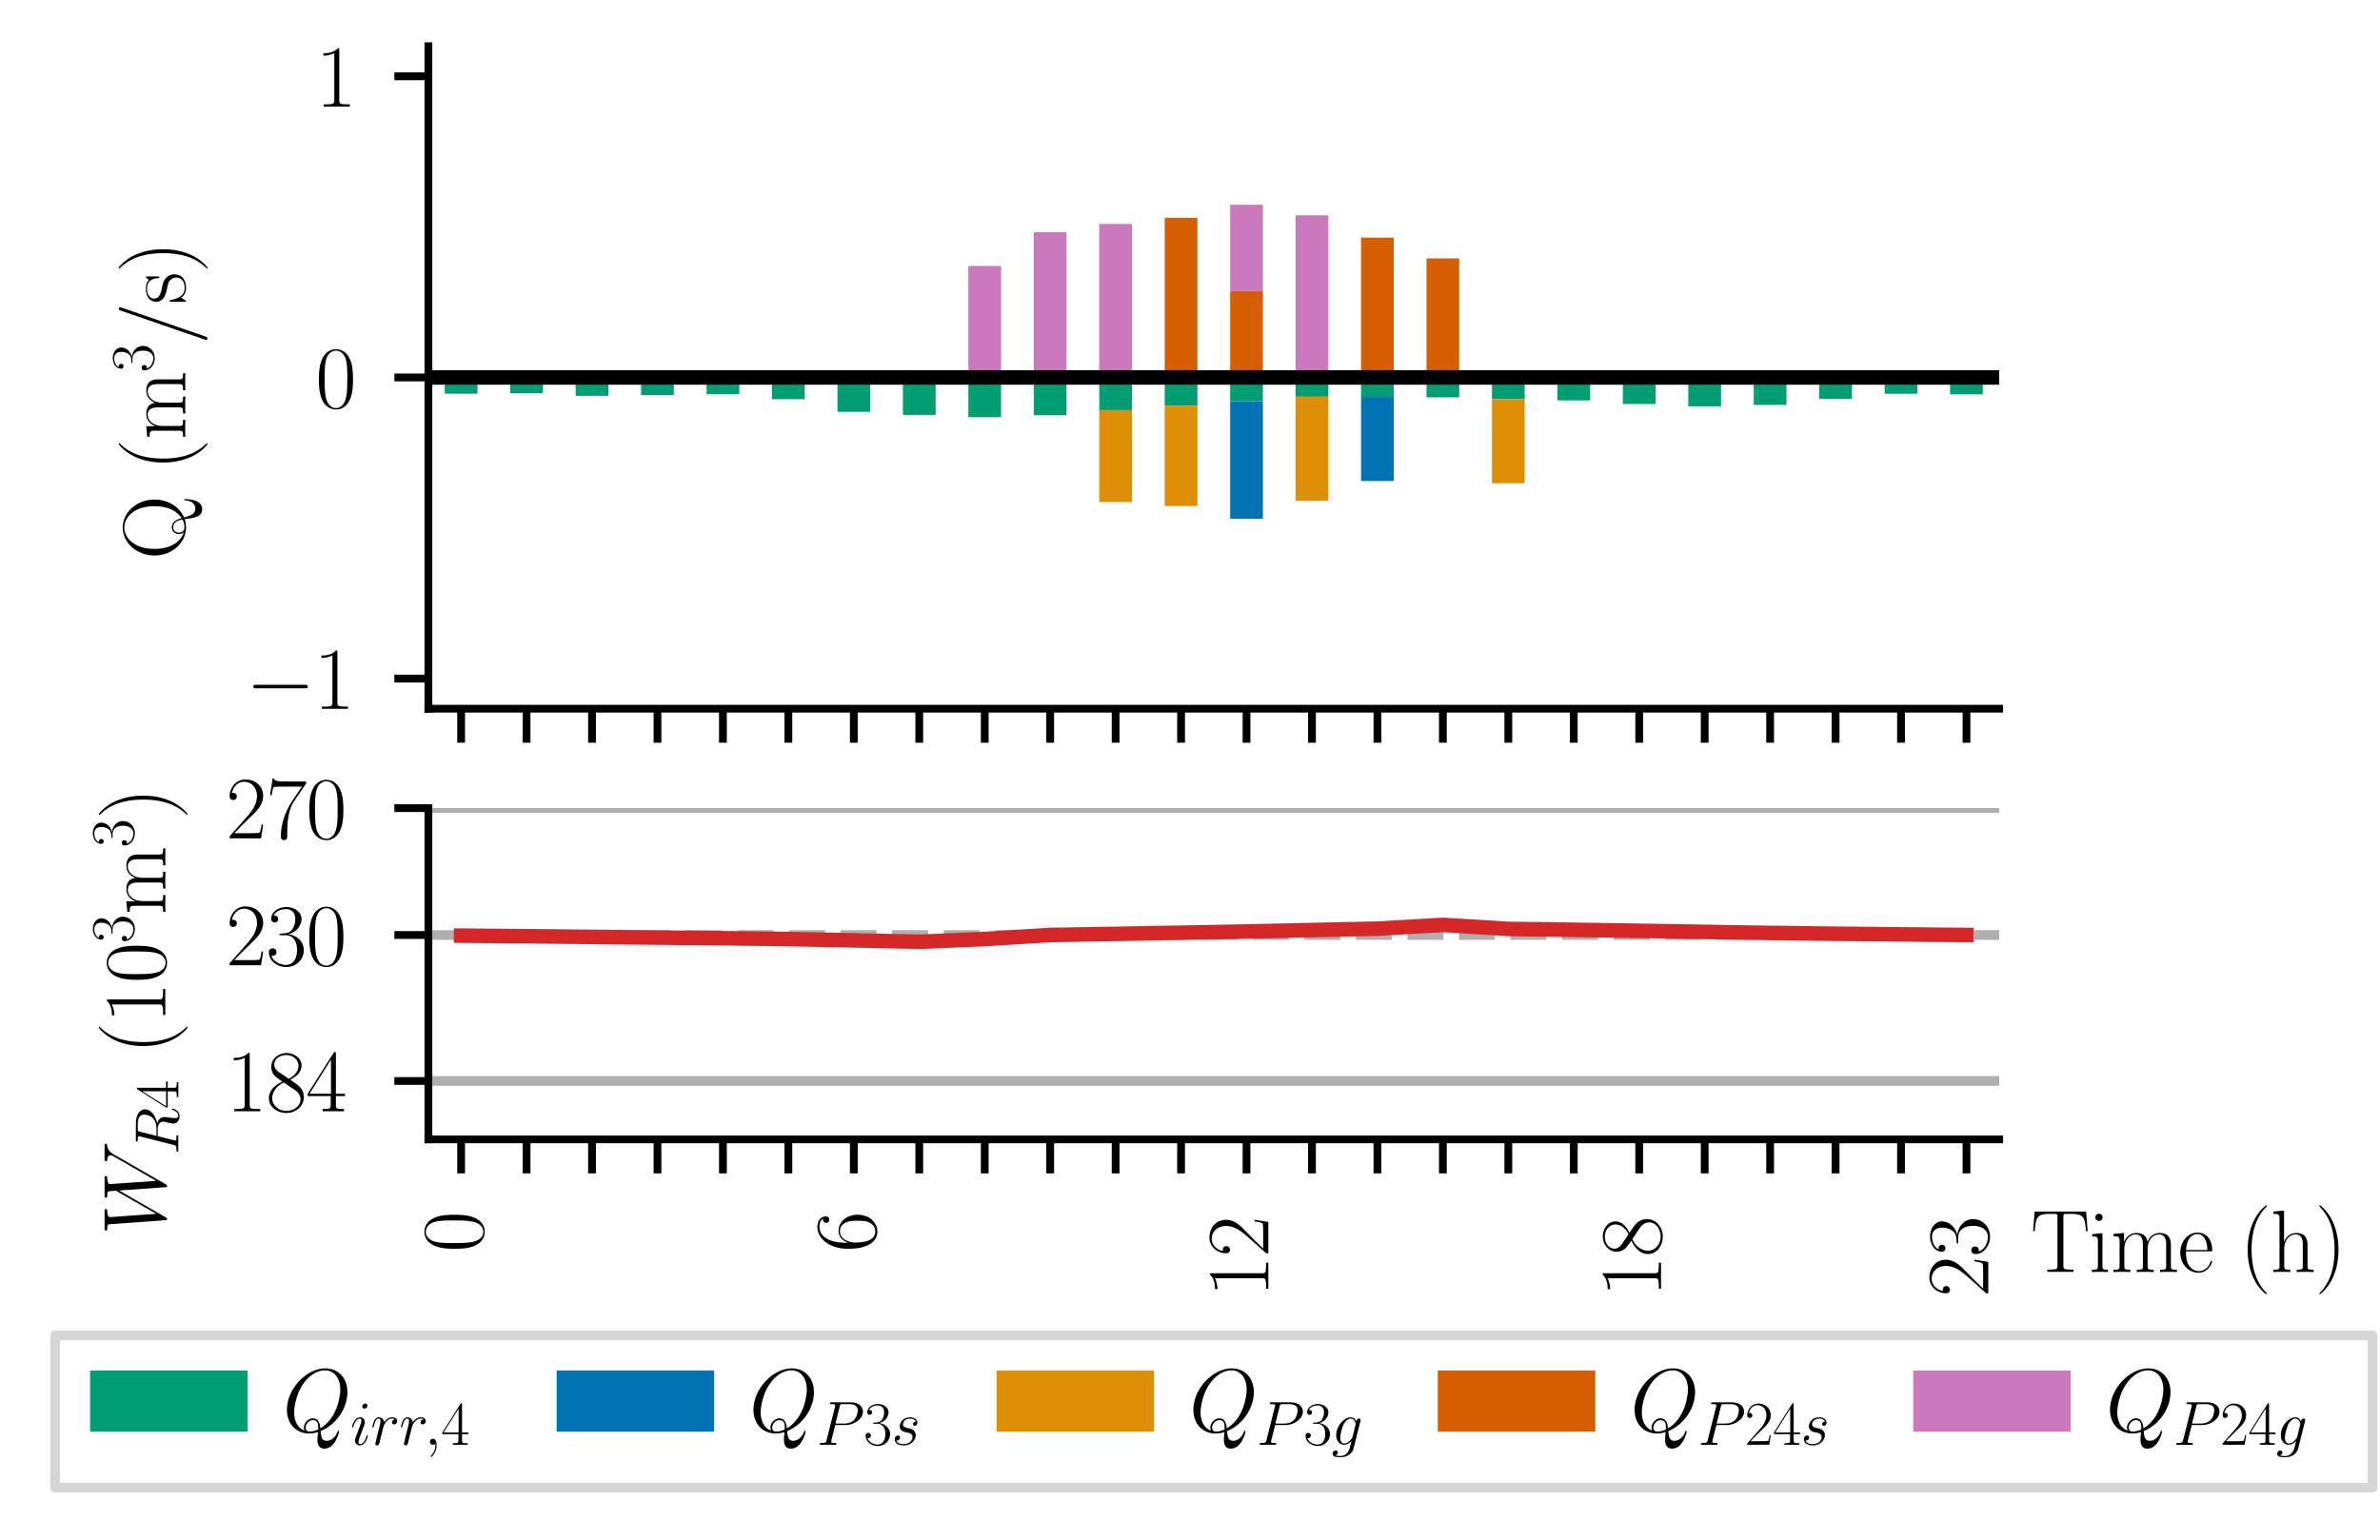 <?xml version="1.0" encoding="utf-8" standalone="no"?>
<!DOCTYPE svg PUBLIC "-//W3C//DTD SVG 1.1//EN"
  "http://www.w3.org/Graphics/SVG/1.1/DTD/svg11.dtd">
<svg xmlns:xlink="http://www.w3.org/1999/xlink" width="244.8pt" height="158.4pt" viewBox="0 0 244.8 158.4" xmlns="http://www.w3.org/2000/svg" version="1.1">
 <defs>
  <style type="text/css">*{stroke-linejoin: round; stroke-linecap: butt}</style>
 </defs>
 <g id="figure_1">
  <g id="patch_1">
   <path d="M 0 158.4 
L 244.8 158.4 
L 244.8 0 
L 0 0 
z
" style="fill: #ffffff"/>
  </g>
  <g id="axes_1">
   <g id="patch_2">
    <path d="M 44.064 72.912 
L 205.632 72.912 
L 205.632 4.752 
L 44.064 4.752 
z
" style="fill: #ffffff"/>
   </g>
   <g id="patch_3">
    <path d="M 45.747 38.832 
L 49.113 38.832 
L 49.113 40.503 
L 45.747 40.503 
z
" clip-path="url(#pf539f764f7)" style="fill: #029e73"/>
   </g>
   <g id="patch_4">
    <path d="M 52.479 38.832 
L 55.845 38.832 
L 55.845 40.46 
L 52.479 40.46 
z
" clip-path="url(#pf539f764f7)" style="fill: #029e73"/>
   </g>
   <g id="patch_5">
    <path d="M 59.211 38.832 
L 62.577 38.832 
L 62.577 40.724 
L 59.211 40.724 
z
" clip-path="url(#pf539f764f7)" style="fill: #029e73"/>
   </g>
   <g id="patch_6">
    <path d="M 65.943 38.832 
L 69.309 38.832 
L 69.309 40.638 
L 65.943 40.638 
z
" clip-path="url(#pf539f764f7)" style="fill: #029e73"/>
   </g>
   <g id="patch_7">
    <path d="M 72.675 38.832 
L 76.041 38.832 
L 76.041 40.559 
L 72.675 40.559 
z
" clip-path="url(#pf539f764f7)" style="fill: #029e73"/>
   </g>
   <g id="patch_8">
    <path d="M 79.407 38.832 
L 82.773 38.832 
L 82.773 41.072 
L 79.407 41.072 
z
" clip-path="url(#pf539f764f7)" style="fill: #029e73"/>
   </g>
   <g id="patch_9">
    <path d="M 86.139 38.832 
L 89.505 38.832 
L 89.505 42.369 
L 86.139 42.369 
z
" clip-path="url(#pf539f764f7)" style="fill: #029e73"/>
   </g>
   <g id="patch_10">
    <path d="M 92.871 38.832 
L 96.237 38.832 
L 96.237 42.682 
L 92.871 42.682 
z
" clip-path="url(#pf539f764f7)" style="fill: #029e73"/>
   </g>
   <g id="patch_11">
    <path d="M 99.603 38.832 
L 102.969 38.832 
L 102.969 42.922 
L 99.603 42.922 
z
" clip-path="url(#pf539f764f7)" style="fill: #029e73"/>
   </g>
   <g id="patch_12">
    <path d="M 106.335 38.832 
L 109.701 38.832 
L 109.701 42.724 
L 106.335 42.724 
z
" clip-path="url(#pf539f764f7)" style="fill: #029e73"/>
   </g>
   <g id="patch_13">
    <path d="M 113.067 38.832 
L 116.433 38.832 
L 116.433 42.197 
L 113.067 42.197 
z
" clip-path="url(#pf539f764f7)" style="fill: #029e73"/>
   </g>
   <g id="patch_14">
    <path d="M 119.799 38.832 
L 123.165 38.832 
L 123.165 41.732 
L 119.799 41.732 
z
" clip-path="url(#pf539f764f7)" style="fill: #029e73"/>
   </g>
   <g id="patch_15">
    <path d="M 126.531 38.832 
L 129.897 38.832 
L 129.897 41.281 
L 126.531 41.281 
z
" clip-path="url(#pf539f764f7)" style="fill: #029e73"/>
   </g>
   <g id="patch_16">
    <path d="M 133.263 38.832 
L 136.629 38.832 
L 136.629 40.818 
L 133.263 40.818 
z
" clip-path="url(#pf539f764f7)" style="fill: #029e73"/>
   </g>
   <g id="patch_17">
    <path d="M 139.995 38.832 
L 143.361 38.832 
L 143.361 40.842 
L 139.995 40.842 
z
" clip-path="url(#pf539f764f7)" style="fill: #029e73"/>
   </g>
   <g id="patch_18">
    <path d="M 146.727 38.832 
L 150.093 38.832 
L 150.093 40.882 
L 146.727 40.882 
z
" clip-path="url(#pf539f764f7)" style="fill: #029e73"/>
   </g>
   <g id="patch_19">
    <path d="M 153.459 38.832 
L 156.825 38.832 
L 156.825 41.072 
L 153.459 41.072 
z
" clip-path="url(#pf539f764f7)" style="fill: #029e73"/>
   </g>
   <g id="patch_20">
    <path d="M 160.191 38.832 
L 163.557 38.832 
L 163.557 41.194 
L 160.191 41.194 
z
" clip-path="url(#pf539f764f7)" style="fill: #029e73"/>
   </g>
   <g id="patch_21">
    <path d="M 166.923 38.832 
L 170.289 38.832 
L 170.289 41.563 
L 166.923 41.563 
z
" clip-path="url(#pf539f764f7)" style="fill: #029e73"/>
   </g>
   <g id="patch_22">
    <path d="M 173.655 38.832 
L 177.021 38.832 
L 177.021 41.804 
L 173.655 41.804 
z
" clip-path="url(#pf539f764f7)" style="fill: #029e73"/>
   </g>
   <g id="patch_23">
    <path d="M 180.387 38.832 
L 183.753 38.832 
L 183.753 41.66 
L 180.387 41.66 
z
" clip-path="url(#pf539f764f7)" style="fill: #029e73"/>
   </g>
   <g id="patch_24">
    <path d="M 187.119 38.832 
L 190.485 38.832 
L 190.485 41.036 
L 187.119 41.036 
z
" clip-path="url(#pf539f764f7)" style="fill: #029e73"/>
   </g>
   <g id="patch_25">
    <path d="M 193.851 38.832 
L 197.217 38.832 
L 197.217 40.511 
L 193.851 40.511 
z
" clip-path="url(#pf539f764f7)" style="fill: #029e73"/>
   </g>
   <g id="patch_26">
    <path d="M 200.583 38.832 
L 203.949 38.832 
L 203.949 40.57 
L 200.583 40.57 
z
" clip-path="url(#pf539f764f7)" style="fill: #029e73"/>
   </g>
   <g id="patch_27">
    <path d="M 45.747 40.503 
L 49.113 40.503 
L 49.113 40.503 
L 45.747 40.503 
z
" clip-path="url(#pf539f764f7)" style="fill: #0173b2"/>
   </g>
   <g id="patch_28">
    <path d="M 52.479 40.46 
L 55.845 40.46 
L 55.845 40.46 
L 52.479 40.46 
z
" clip-path="url(#pf539f764f7)" style="fill: #0173b2"/>
   </g>
   <g id="patch_29">
    <path d="M 59.211 40.724 
L 62.577 40.724 
L 62.577 40.724 
L 59.211 40.724 
z
" clip-path="url(#pf539f764f7)" style="fill: #0173b2"/>
   </g>
   <g id="patch_30">
    <path d="M 65.943 40.638 
L 69.309 40.638 
L 69.309 40.638 
L 65.943 40.638 
z
" clip-path="url(#pf539f764f7)" style="fill: #0173b2"/>
   </g>
   <g id="patch_31">
    <path d="M 72.675 40.559 
L 76.041 40.559 
L 76.041 40.559 
L 72.675 40.559 
z
" clip-path="url(#pf539f764f7)" style="fill: #0173b2"/>
   </g>
   <g id="patch_32">
    <path d="M 79.407 41.072 
L 82.773 41.072 
L 82.773 41.072 
L 79.407 41.072 
z
" clip-path="url(#pf539f764f7)" style="fill: #0173b2"/>
   </g>
   <g id="patch_33">
    <path d="M 86.139 42.369 
L 89.505 42.369 
L 89.505 42.369 
L 86.139 42.369 
z
" clip-path="url(#pf539f764f7)" style="fill: #0173b2"/>
   </g>
   <g id="patch_34">
    <path d="M 92.871 42.682 
L 96.237 42.682 
L 96.237 42.682 
L 92.871 42.682 
z
" clip-path="url(#pf539f764f7)" style="fill: #0173b2"/>
   </g>
   <g id="patch_35">
    <path d="M 99.603 42.922 
L 102.969 42.922 
L 102.969 42.922 
L 99.603 42.922 
z
" clip-path="url(#pf539f764f7)" style="fill: #0173b2"/>
   </g>
   <g id="patch_36">
    <path d="M 106.335 42.724 
L 109.701 42.724 
L 109.701 42.724 
L 106.335 42.724 
z
" clip-path="url(#pf539f764f7)" style="fill: #0173b2"/>
   </g>
   <g id="patch_37">
    <path d="M 113.067 42.197 
L 116.433 42.197 
L 116.433 42.197 
L 113.067 42.197 
z
" clip-path="url(#pf539f764f7)" style="fill: #0173b2"/>
   </g>
   <g id="patch_38">
    <path d="M 119.799 41.732 
L 123.165 41.732 
L 123.165 41.732 
L 119.799 41.732 
z
" clip-path="url(#pf539f764f7)" style="fill: #0173b2"/>
   </g>
   <g id="patch_39">
    <path d="M 126.531 41.281 
L 129.897 41.281 
L 129.897 53.372 
L 126.531 53.372 
z
" clip-path="url(#pf539f764f7)" style="fill: #0173b2"/>
   </g>
   <g id="patch_40">
    <path d="M 133.263 40.818 
L 136.629 40.818 
L 136.629 40.818 
L 133.263 40.818 
z
" clip-path="url(#pf539f764f7)" style="fill: #0173b2"/>
   </g>
   <g id="patch_41">
    <path d="M 139.995 40.842 
L 143.361 40.842 
L 143.361 49.485 
L 139.995 49.485 
z
" clip-path="url(#pf539f764f7)" style="fill: #0173b2"/>
   </g>
   <g id="patch_42">
    <path d="M 146.727 40.882 
L 150.093 40.882 
L 150.093 40.882 
L 146.727 40.882 
z
" clip-path="url(#pf539f764f7)" style="fill: #0173b2"/>
   </g>
   <g id="patch_43">
    <path d="M 153.459 41.072 
L 156.825 41.072 
L 156.825 41.072 
L 153.459 41.072 
z
" clip-path="url(#pf539f764f7)" style="fill: #0173b2"/>
   </g>
   <g id="patch_44">
    <path d="M 160.191 41.194 
L 163.557 41.194 
L 163.557 41.194 
L 160.191 41.194 
z
" clip-path="url(#pf539f764f7)" style="fill: #0173b2"/>
   </g>
   <g id="patch_45">
    <path d="M 166.923 41.563 
L 170.289 41.563 
L 170.289 41.563 
L 166.923 41.563 
z
" clip-path="url(#pf539f764f7)" style="fill: #0173b2"/>
   </g>
   <g id="patch_46">
    <path d="M 173.655 41.804 
L 177.021 41.804 
L 177.021 41.804 
L 173.655 41.804 
z
" clip-path="url(#pf539f764f7)" style="fill: #0173b2"/>
   </g>
   <g id="patch_47">
    <path d="M 180.387 41.66 
L 183.753 41.66 
L 183.753 41.66 
L 180.387 41.66 
z
" clip-path="url(#pf539f764f7)" style="fill: #0173b2"/>
   </g>
   <g id="patch_48">
    <path d="M 187.119 41.036 
L 190.485 41.036 
L 190.485 41.036 
L 187.119 41.036 
z
" clip-path="url(#pf539f764f7)" style="fill: #0173b2"/>
   </g>
   <g id="patch_49">
    <path d="M 193.851 40.511 
L 197.217 40.511 
L 197.217 40.511 
L 193.851 40.511 
z
" clip-path="url(#pf539f764f7)" style="fill: #0173b2"/>
   </g>
   <g id="patch_50">
    <path d="M 200.583 40.57 
L 203.949 40.57 
L 203.949 40.57 
L 200.583 40.57 
z
" clip-path="url(#pf539f764f7)" style="fill: #0173b2"/>
   </g>
   <g id="patch_51">
    <path d="M 45.747 40.503 
L 49.113 40.503 
L 49.113 40.503 
L 45.747 40.503 
z
" clip-path="url(#pf539f764f7)" style="fill: #de8f05"/>
   </g>
   <g id="patch_52">
    <path d="M 52.479 40.46 
L 55.845 40.46 
L 55.845 40.46 
L 52.479 40.46 
z
" clip-path="url(#pf539f764f7)" style="fill: #de8f05"/>
   </g>
   <g id="patch_53">
    <path d="M 59.211 40.724 
L 62.577 40.724 
L 62.577 40.724 
L 59.211 40.724 
z
" clip-path="url(#pf539f764f7)" style="fill: #de8f05"/>
   </g>
   <g id="patch_54">
    <path d="M 65.943 40.638 
L 69.309 40.638 
L 69.309 40.638 
L 65.943 40.638 
z
" clip-path="url(#pf539f764f7)" style="fill: #de8f05"/>
   </g>
   <g id="patch_55">
    <path d="M 72.675 40.559 
L 76.041 40.559 
L 76.041 40.559 
L 72.675 40.559 
z
" clip-path="url(#pf539f764f7)" style="fill: #de8f05"/>
   </g>
   <g id="patch_56">
    <path d="M 79.407 41.072 
L 82.773 41.072 
L 82.773 41.072 
L 79.407 41.072 
z
" clip-path="url(#pf539f764f7)" style="fill: #de8f05"/>
   </g>
   <g id="patch_57">
    <path d="M 86.139 42.369 
L 89.505 42.369 
L 89.505 42.369 
L 86.139 42.369 
z
" clip-path="url(#pf539f764f7)" style="fill: #de8f05"/>
   </g>
   <g id="patch_58">
    <path d="M 92.871 42.682 
L 96.237 42.682 
L 96.237 42.682 
L 92.871 42.682 
z
" clip-path="url(#pf539f764f7)" style="fill: #de8f05"/>
   </g>
   <g id="patch_59">
    <path d="M 99.603 42.922 
L 102.969 42.922 
L 102.969 42.922 
L 99.603 42.922 
z
" clip-path="url(#pf539f764f7)" style="fill: #de8f05"/>
   </g>
   <g id="patch_60">
    <path d="M 106.335 42.724 
L 109.701 42.724 
L 109.701 42.724 
L 106.335 42.724 
z
" clip-path="url(#pf539f764f7)" style="fill: #de8f05"/>
   </g>
   <g id="patch_61">
    <path d="M 113.067 42.197 
L 116.433 42.197 
L 116.433 51.647 
L 113.067 51.647 
z
" clip-path="url(#pf539f764f7)" style="fill: #de8f05"/>
   </g>
   <g id="patch_62">
    <path d="M 119.799 41.732 
L 123.165 41.732 
L 123.165 52.061 
L 119.799 52.061 
z
" clip-path="url(#pf539f764f7)" style="fill: #de8f05"/>
   </g>
   <g id="patch_63">
    <path d="M 126.531 53.372 
L 129.897 53.372 
L 129.897 53.372 
L 126.531 53.372 
z
" clip-path="url(#pf539f764f7)" style="fill: #de8f05"/>
   </g>
   <g id="patch_64">
    <path d="M 133.263 40.818 
L 136.629 40.818 
L 136.629 51.51 
L 133.263 51.51 
z
" clip-path="url(#pf539f764f7)" style="fill: #de8f05"/>
   </g>
   <g id="patch_65">
    <path d="M 139.995 49.485 
L 143.361 49.485 
L 143.361 49.485 
L 139.995 49.485 
z
" clip-path="url(#pf539f764f7)" style="fill: #de8f05"/>
   </g>
   <g id="patch_66">
    <path d="M 146.727 40.882 
L 150.093 40.882 
L 150.093 40.882 
L 146.727 40.882 
z
" clip-path="url(#pf539f764f7)" style="fill: #de8f05"/>
   </g>
   <g id="patch_67">
    <path d="M 153.459 41.072 
L 156.825 41.072 
L 156.825 49.715 
L 153.459 49.715 
z
" clip-path="url(#pf539f764f7)" style="fill: #de8f05"/>
   </g>
   <g id="patch_68">
    <path d="M 160.191 41.194 
L 163.557 41.194 
L 163.557 41.194 
L 160.191 41.194 
z
" clip-path="url(#pf539f764f7)" style="fill: #de8f05"/>
   </g>
   <g id="patch_69">
    <path d="M 166.923 41.563 
L 170.289 41.563 
L 170.289 41.563 
L 166.923 41.563 
z
" clip-path="url(#pf539f764f7)" style="fill: #de8f05"/>
   </g>
   <g id="patch_70">
    <path d="M 173.655 41.804 
L 177.021 41.804 
L 177.021 41.804 
L 173.655 41.804 
z
" clip-path="url(#pf539f764f7)" style="fill: #de8f05"/>
   </g>
   <g id="patch_71">
    <path d="M 180.387 41.66 
L 183.753 41.66 
L 183.753 41.66 
L 180.387 41.66 
z
" clip-path="url(#pf539f764f7)" style="fill: #de8f05"/>
   </g>
   <g id="patch_72">
    <path d="M 187.119 41.036 
L 190.485 41.036 
L 190.485 41.036 
L 187.119 41.036 
z
" clip-path="url(#pf539f764f7)" style="fill: #de8f05"/>
   </g>
   <g id="patch_73">
    <path d="M 193.851 40.511 
L 197.217 40.511 
L 197.217 40.511 
L 193.851 40.511 
z
" clip-path="url(#pf539f764f7)" style="fill: #de8f05"/>
   </g>
   <g id="patch_74">
    <path d="M 200.583 40.57 
L 203.949 40.57 
L 203.949 40.57 
L 200.583 40.57 
z
" clip-path="url(#pf539f764f7)" style="fill: #de8f05"/>
   </g>
   <g id="patch_75">
    <path d="M 45.747 40.503 
L 49.113 40.503 
L 49.113 40.503 
L 45.747 40.503 
z
" clip-path="url(#pf539f764f7)" style="fill: #d55e00"/>
   </g>
   <g id="patch_76">
    <path d="M 52.479 40.46 
L 55.845 40.46 
L 55.845 40.46 
L 52.479 40.46 
z
" clip-path="url(#pf539f764f7)" style="fill: #d55e00"/>
   </g>
   <g id="patch_77">
    <path d="M 59.211 40.724 
L 62.577 40.724 
L 62.577 40.724 
L 59.211 40.724 
z
" clip-path="url(#pf539f764f7)" style="fill: #d55e00"/>
   </g>
   <g id="patch_78">
    <path d="M 65.943 40.638 
L 69.309 40.638 
L 69.309 40.638 
L 65.943 40.638 
z
" clip-path="url(#pf539f764f7)" style="fill: #d55e00"/>
   </g>
   <g id="patch_79">
    <path d="M 72.675 40.559 
L 76.041 40.559 
L 76.041 40.559 
L 72.675 40.559 
z
" clip-path="url(#pf539f764f7)" style="fill: #d55e00"/>
   </g>
   <g id="patch_80">
    <path d="M 79.407 41.072 
L 82.773 41.072 
L 82.773 41.072 
L 79.407 41.072 
z
" clip-path="url(#pf539f764f7)" style="fill: #d55e00"/>
   </g>
   <g id="patch_81">
    <path d="M 86.139 42.369 
L 89.505 42.369 
L 89.505 42.369 
L 86.139 42.369 
z
" clip-path="url(#pf539f764f7)" style="fill: #d55e00"/>
   </g>
   <g id="patch_82">
    <path d="M 92.871 42.682 
L 96.237 42.682 
L 96.237 42.682 
L 92.871 42.682 
z
" clip-path="url(#pf539f764f7)" style="fill: #d55e00"/>
   </g>
   <g id="patch_83">
    <path d="M 99.603 42.922 
L 102.969 42.922 
L 102.969 42.922 
L 99.603 42.922 
z
" clip-path="url(#pf539f764f7)" style="fill: #d55e00"/>
   </g>
   <g id="patch_84">
    <path d="M 106.335 42.724 
L 109.701 42.724 
L 109.701 42.724 
L 106.335 42.724 
z
" clip-path="url(#pf539f764f7)" style="fill: #d55e00"/>
   </g>
   <g id="patch_85">
    <path d="M 113.067 51.647 
L 116.433 51.647 
L 116.433 51.647 
L 113.067 51.647 
z
" clip-path="url(#pf539f764f7)" style="fill: #d55e00"/>
   </g>
   <g id="patch_86">
    <path d="M 119.799 38.832 
L 123.165 38.832 
L 123.165 22.413 
L 119.799 22.413 
z
" clip-path="url(#pf539f764f7)" style="fill: #d55e00"/>
   </g>
   <g id="patch_87">
    <path d="M 126.531 38.832 
L 129.897 38.832 
L 129.897 29.953 
L 126.531 29.953 
z
" clip-path="url(#pf539f764f7)" style="fill: #d55e00"/>
   </g>
   <g id="patch_88">
    <path d="M 133.263 51.51 
L 136.629 51.51 
L 136.629 51.51 
L 133.263 51.51 
z
" clip-path="url(#pf539f764f7)" style="fill: #d55e00"/>
   </g>
   <g id="patch_89">
    <path d="M 139.995 38.832 
L 143.361 38.832 
L 143.361 24.444 
L 139.995 24.444 
z
" clip-path="url(#pf539f764f7)" style="fill: #d55e00"/>
   </g>
   <g id="patch_90">
    <path d="M 146.727 38.832 
L 150.093 38.832 
L 150.093 26.583 
L 146.727 26.583 
z
" clip-path="url(#pf539f764f7)" style="fill: #d55e00"/>
   </g>
   <g id="patch_91">
    <path d="M 153.459 49.715 
L 156.825 49.715 
L 156.825 49.715 
L 153.459 49.715 
z
" clip-path="url(#pf539f764f7)" style="fill: #d55e00"/>
   </g>
   <g id="patch_92">
    <path d="M 160.191 41.194 
L 163.557 41.194 
L 163.557 41.194 
L 160.191 41.194 
z
" clip-path="url(#pf539f764f7)" style="fill: #d55e00"/>
   </g>
   <g id="patch_93">
    <path d="M 166.923 41.563 
L 170.289 41.563 
L 170.289 41.563 
L 166.923 41.563 
z
" clip-path="url(#pf539f764f7)" style="fill: #d55e00"/>
   </g>
   <g id="patch_94">
    <path d="M 173.655 41.804 
L 177.021 41.804 
L 177.021 41.804 
L 173.655 41.804 
z
" clip-path="url(#pf539f764f7)" style="fill: #d55e00"/>
   </g>
   <g id="patch_95">
    <path d="M 180.387 41.66 
L 183.753 41.66 
L 183.753 41.66 
L 180.387 41.66 
z
" clip-path="url(#pf539f764f7)" style="fill: #d55e00"/>
   </g>
   <g id="patch_96">
    <path d="M 187.119 41.036 
L 190.485 41.036 
L 190.485 41.036 
L 187.119 41.036 
z
" clip-path="url(#pf539f764f7)" style="fill: #d55e00"/>
   </g>
   <g id="patch_97">
    <path d="M 193.851 40.511 
L 197.217 40.511 
L 197.217 40.511 
L 193.851 40.511 
z
" clip-path="url(#pf539f764f7)" style="fill: #d55e00"/>
   </g>
   <g id="patch_98">
    <path d="M 200.583 40.57 
L 203.949 40.57 
L 203.949 40.57 
L 200.583 40.57 
z
" clip-path="url(#pf539f764f7)" style="fill: #d55e00"/>
   </g>
   <g id="patch_99">
    <path d="M 45.747 40.503 
L 49.113 40.503 
L 49.113 40.503 
L 45.747 40.503 
z
" clip-path="url(#pf539f764f7)" style="fill: #cc78bc"/>
   </g>
   <g id="patch_100">
    <path d="M 52.479 40.46 
L 55.845 40.46 
L 55.845 40.46 
L 52.479 40.46 
z
" clip-path="url(#pf539f764f7)" style="fill: #cc78bc"/>
   </g>
   <g id="patch_101">
    <path d="M 59.211 40.724 
L 62.577 40.724 
L 62.577 40.724 
L 59.211 40.724 
z
" clip-path="url(#pf539f764f7)" style="fill: #cc78bc"/>
   </g>
   <g id="patch_102">
    <path d="M 65.943 40.638 
L 69.309 40.638 
L 69.309 40.638 
L 65.943 40.638 
z
" clip-path="url(#pf539f764f7)" style="fill: #cc78bc"/>
   </g>
   <g id="patch_103">
    <path d="M 72.675 40.559 
L 76.041 40.559 
L 76.041 40.559 
L 72.675 40.559 
z
" clip-path="url(#pf539f764f7)" style="fill: #cc78bc"/>
   </g>
   <g id="patch_104">
    <path d="M 79.407 41.072 
L 82.773 41.072 
L 82.773 41.072 
L 79.407 41.072 
z
" clip-path="url(#pf539f764f7)" style="fill: #cc78bc"/>
   </g>
   <g id="patch_105">
    <path d="M 86.139 42.369 
L 89.505 42.369 
L 89.505 42.369 
L 86.139 42.369 
z
" clip-path="url(#pf539f764f7)" style="fill: #cc78bc"/>
   </g>
   <g id="patch_106">
    <path d="M 92.871 42.682 
L 96.237 42.682 
L 96.237 42.682 
L 92.871 42.682 
z
" clip-path="url(#pf539f764f7)" style="fill: #cc78bc"/>
   </g>
   <g id="patch_107">
    <path d="M 99.603 38.832 
L 102.969 38.832 
L 102.969 27.364 
L 99.603 27.364 
z
" clip-path="url(#pf539f764f7)" style="fill: #cc78bc"/>
   </g>
   <g id="patch_108">
    <path d="M 106.335 38.832 
L 109.701 38.832 
L 109.701 23.891 
L 106.335 23.891 
z
" clip-path="url(#pf539f764f7)" style="fill: #cc78bc"/>
   </g>
   <g id="patch_109">
    <path d="M 113.067 38.832 
L 116.433 38.832 
L 116.433 23.041 
L 113.067 23.041 
z
" clip-path="url(#pf539f764f7)" style="fill: #cc78bc"/>
   </g>
   <g id="patch_110">
    <path d="M 119.799 52.061 
L 123.165 52.061 
L 123.165 52.061 
L 119.799 52.061 
z
" clip-path="url(#pf539f764f7)" style="fill: #cc78bc"/>
   </g>
   <g id="patch_111">
    <path d="M 126.531 29.953 
L 129.897 29.953 
L 129.897 21.07 
L 126.531 21.07 
z
" clip-path="url(#pf539f764f7)" style="fill: #cc78bc"/>
   </g>
   <g id="patch_112">
    <path d="M 133.263 38.832 
L 136.629 38.832 
L 136.629 22.152 
L 133.263 22.152 
z
" clip-path="url(#pf539f764f7)" style="fill: #cc78bc"/>
   </g>
   <g id="patch_113">
    <path d="M 139.995 49.485 
L 143.361 49.485 
L 143.361 49.485 
L 139.995 49.485 
z
" clip-path="url(#pf539f764f7)" style="fill: #cc78bc"/>
   </g>
   <g id="patch_114">
    <path d="M 146.727 40.882 
L 150.093 40.882 
L 150.093 40.882 
L 146.727 40.882 
z
" clip-path="url(#pf539f764f7)" style="fill: #cc78bc"/>
   </g>
   <g id="patch_115">
    <path d="M 153.459 49.715 
L 156.825 49.715 
L 156.825 49.715 
L 153.459 49.715 
z
" clip-path="url(#pf539f764f7)" style="fill: #cc78bc"/>
   </g>
   <g id="patch_116">
    <path d="M 160.191 41.194 
L 163.557 41.194 
L 163.557 41.194 
L 160.191 41.194 
z
" clip-path="url(#pf539f764f7)" style="fill: #cc78bc"/>
   </g>
   <g id="patch_117">
    <path d="M 166.923 41.563 
L 170.289 41.563 
L 170.289 41.563 
L 166.923 41.563 
z
" clip-path="url(#pf539f764f7)" style="fill: #cc78bc"/>
   </g>
   <g id="patch_118">
    <path d="M 173.655 41.804 
L 177.021 41.804 
L 177.021 41.804 
L 173.655 41.804 
z
" clip-path="url(#pf539f764f7)" style="fill: #cc78bc"/>
   </g>
   <g id="patch_119">
    <path d="M 180.387 41.66 
L 183.753 41.66 
L 183.753 41.66 
L 180.387 41.66 
z
" clip-path="url(#pf539f764f7)" style="fill: #cc78bc"/>
   </g>
   <g id="patch_120">
    <path d="M 187.119 41.036 
L 190.485 41.036 
L 190.485 41.036 
L 187.119 41.036 
z
" clip-path="url(#pf539f764f7)" style="fill: #cc78bc"/>
   </g>
   <g id="patch_121">
    <path d="M 193.851 40.511 
L 197.217 40.511 
L 197.217 40.511 
L 193.851 40.511 
z
" clip-path="url(#pf539f764f7)" style="fill: #cc78bc"/>
   </g>
   <g id="patch_122">
    <path d="M 200.583 40.57 
L 203.949 40.57 
L 203.949 40.57 
L 200.583 40.57 
z
" clip-path="url(#pf539f764f7)" style="fill: #cc78bc"/>
   </g>
   <g id="matplotlib.axis_1">
    <g id="xtick_1">
     <g id="line2d_1">
      <defs>
       <path id="me48d3eb244" d="M 0 0 
L 0 3.5 
" style="stroke: #000000; stroke-width: 0.8"/>
      </defs>
      <g>
       <use xlink:href="#me48d3eb244" x="47.43" y="72.912" style="stroke: #000000; stroke-width: 0.8"/>
      </g>
     </g>
    </g>
    <g id="xtick_2">
     <g id="line2d_2">
      <g>
       <use xlink:href="#me48d3eb244" x="54.162" y="72.912" style="stroke: #000000; stroke-width: 0.8"/>
      </g>
     </g>
    </g>
    <g id="xtick_3">
     <g id="line2d_3">
      <g>
       <use xlink:href="#me48d3eb244" x="60.894" y="72.912" style="stroke: #000000; stroke-width: 0.8"/>
      </g>
     </g>
    </g>
    <g id="xtick_4">
     <g id="line2d_4">
      <g>
       <use xlink:href="#me48d3eb244" x="67.626" y="72.912" style="stroke: #000000; stroke-width: 0.8"/>
      </g>
     </g>
    </g>
    <g id="xtick_5">
     <g id="line2d_5">
      <g>
       <use xlink:href="#me48d3eb244" x="74.358" y="72.912" style="stroke: #000000; stroke-width: 0.8"/>
      </g>
     </g>
    </g>
    <g id="xtick_6">
     <g id="line2d_6">
      <g>
       <use xlink:href="#me48d3eb244" x="81.09" y="72.912" style="stroke: #000000; stroke-width: 0.8"/>
      </g>
     </g>
    </g>
    <g id="xtick_7">
     <g id="line2d_7">
      <g>
       <use xlink:href="#me48d3eb244" x="87.822" y="72.912" style="stroke: #000000; stroke-width: 0.8"/>
      </g>
     </g>
    </g>
    <g id="xtick_8">
     <g id="line2d_8">
      <g>
       <use xlink:href="#me48d3eb244" x="94.554" y="72.912" style="stroke: #000000; stroke-width: 0.8"/>
      </g>
     </g>
    </g>
    <g id="xtick_9">
     <g id="line2d_9">
      <g>
       <use xlink:href="#me48d3eb244" x="101.286" y="72.912" style="stroke: #000000; stroke-width: 0.8"/>
      </g>
     </g>
    </g>
    <g id="xtick_10">
     <g id="line2d_10">
      <g>
       <use xlink:href="#me48d3eb244" x="108.018" y="72.912" style="stroke: #000000; stroke-width: 0.8"/>
      </g>
     </g>
    </g>
    <g id="xtick_11">
     <g id="line2d_11">
      <g>
       <use xlink:href="#me48d3eb244" x="114.75" y="72.912" style="stroke: #000000; stroke-width: 0.8"/>
      </g>
     </g>
    </g>
    <g id="xtick_12">
     <g id="line2d_12">
      <g>
       <use xlink:href="#me48d3eb244" x="121.482" y="72.912" style="stroke: #000000; stroke-width: 0.8"/>
      </g>
     </g>
    </g>
    <g id="xtick_13">
     <g id="line2d_13">
      <g>
       <use xlink:href="#me48d3eb244" x="128.214" y="72.912" style="stroke: #000000; stroke-width: 0.8"/>
      </g>
     </g>
    </g>
    <g id="xtick_14">
     <g id="line2d_14">
      <g>
       <use xlink:href="#me48d3eb244" x="134.946" y="72.912" style="stroke: #000000; stroke-width: 0.8"/>
      </g>
     </g>
    </g>
    <g id="xtick_15">
     <g id="line2d_15">
      <g>
       <use xlink:href="#me48d3eb244" x="141.678" y="72.912" style="stroke: #000000; stroke-width: 0.8"/>
      </g>
     </g>
    </g>
    <g id="xtick_16">
     <g id="line2d_16">
      <g>
       <use xlink:href="#me48d3eb244" x="148.41" y="72.912" style="stroke: #000000; stroke-width: 0.8"/>
      </g>
     </g>
    </g>
    <g id="xtick_17">
     <g id="line2d_17">
      <g>
       <use xlink:href="#me48d3eb244" x="155.142" y="72.912" style="stroke: #000000; stroke-width: 0.8"/>
      </g>
     </g>
    </g>
    <g id="xtick_18">
     <g id="line2d_18">
      <g>
       <use xlink:href="#me48d3eb244" x="161.874" y="72.912" style="stroke: #000000; stroke-width: 0.8"/>
      </g>
     </g>
    </g>
    <g id="xtick_19">
     <g id="line2d_19">
      <g>
       <use xlink:href="#me48d3eb244" x="168.606" y="72.912" style="stroke: #000000; stroke-width: 0.8"/>
      </g>
     </g>
    </g>
    <g id="xtick_20">
     <g id="line2d_20">
      <g>
       <use xlink:href="#me48d3eb244" x="175.338" y="72.912" style="stroke: #000000; stroke-width: 0.8"/>
      </g>
     </g>
    </g>
    <g id="xtick_21">
     <g id="line2d_21">
      <g>
       <use xlink:href="#me48d3eb244" x="182.07" y="72.912" style="stroke: #000000; stroke-width: 0.8"/>
      </g>
     </g>
    </g>
    <g id="xtick_22">
     <g id="line2d_22">
      <g>
       <use xlink:href="#me48d3eb244" x="188.802" y="72.912" style="stroke: #000000; stroke-width: 0.8"/>
      </g>
     </g>
    </g>
    <g id="xtick_23">
     <g id="line2d_23">
      <g>
       <use xlink:href="#me48d3eb244" x="195.534" y="72.912" style="stroke: #000000; stroke-width: 0.8"/>
      </g>
     </g>
    </g>
    <g id="xtick_24">
     <g id="line2d_24">
      <g>
       <use xlink:href="#me48d3eb244" x="202.266" y="72.912" style="stroke: #000000; stroke-width: 0.8"/>
      </g>
     </g>
    </g>
   </g>
   <g id="matplotlib.axis_2">
    <g id="ytick_1">
     <g id="line2d_25">
      <defs>
       <path id="m9e7c198d9e" d="M 0 0 
L -3.5 0 
" style="stroke: #000000; stroke-width: 0.8"/>
      </defs>
      <g>
       <use xlink:href="#m9e7c198d9e" x="44.064" y="69.814" style="stroke: #000000; stroke-width: 0.8"/>
      </g>
     </g>
     <g id="text_1">
      <!-- $\mathdefault{−1}$ -->
      <g transform="translate(25.289 72.927) scale(0.09 -0.09)">
       <defs>
        <path id="CMSY10-0" d="M 4218 1472 
C 4326 1472 4442 1472 4442 1600 
C 4442 1728 4326 1728 4218 1728 
L 755 1728 
C 646 1728 531 1728 531 1600 
C 531 1472 646 1472 755 1472 
L 4218 1472 
z
" transform="scale(0.016)"/>
        <path id="CMR17-31" d="M 1702 4058 
C 1702 4192 1696 4192 1606 4192 
C 1357 3916 979 3827 621 3827 
C 602 3827 570 3827 563 3808 
C 557 3795 557 3782 557 3648 
C 755 3648 1088 3686 1344 3839 
L 1344 461 
C 1344 236 1331 160 781 160 
L 589 160 
L 589 0 
C 896 0 1216 0 1523 0 
C 1830 0 2150 0 2458 0 
L 2458 160 
L 2266 160 
C 1715 160 1702 230 1702 458 
L 1702 4058 
z
" transform="scale(0.016)"/>
       </defs>
       <use xlink:href="#CMSY10-0" transform="scale(0.996)"/>
       <use xlink:href="#CMR17-31" transform="translate(77.487 0) scale(0.996)"/>
      </g>
     </g>
    </g>
    <g id="ytick_2">
     <g id="line2d_26">
      <g>
       <use xlink:href="#m9e7c198d9e" x="44.064" y="38.832" style="stroke: #000000; stroke-width: 0.8"/>
      </g>
     </g>
     <g id="text_2">
      <!-- $\mathdefault{0}$ -->
      <g transform="translate(32.456 41.945) scale(0.09 -0.09)">
       <defs>
        <path id="CMR17-30" d="M 2688 2025 
C 2688 2416 2682 3080 2413 3591 
C 2176 4039 1798 4198 1466 4198 
C 1158 4198 768 4058 525 3597 
C 269 3118 243 2524 243 2025 
C 243 1661 250 1106 448 619 
C 723 -39 1216 -128 1466 -128 
C 1760 -128 2208 -7 2470 600 
C 2662 1042 2688 1559 2688 2025 
z
M 1466 -26 
C 1056 -26 813 325 723 812 
C 653 1188 653 1738 653 2096 
C 653 2588 653 2997 736 3387 
C 858 3929 1216 4096 1466 4096 
C 1728 4096 2067 3923 2189 3400 
C 2272 3036 2278 2607 2278 2096 
C 2278 1680 2278 1169 2202 792 
C 2067 95 1690 -26 1466 -26 
z
" transform="scale(0.016)"/>
       </defs>
       <use xlink:href="#CMR17-30" transform="scale(0.996)"/>
      </g>
     </g>
    </g>
    <g id="ytick_3">
     <g id="line2d_27">
      <g>
       <use xlink:href="#m9e7c198d9e" x="44.064" y="7.85" style="stroke: #000000; stroke-width: 0.8"/>
      </g>
     </g>
     <g id="text_3">
      <!-- $\mathdefault{1}$ -->
      <g transform="translate(32.456 10.964) scale(0.09 -0.09)">
       <use xlink:href="#CMR17-31" transform="scale(0.996)"/>
      </g>
     </g>
    </g>
    <g id="text_4">
     <!-- Q (m$^3$/s) -->
     <g transform="translate(19.047 57.572) rotate(-90) scale(0.09 -0.09)">
      <defs>
       <path id="CMR17-51" d="M 3027 83 
C 3789 408 4307 1236 4307 2193 
C 4307 3499 3366 4480 2304 4480 
C 1216 4480 294 3488 294 2199 
C 294 928 1216 -64 2304 -64 
C 2451 -64 2656 -45 2899 38 
C 3008 -747 3078 -1216 3629 -1216 
C 4307 -1216 4339 -213 4339 -33 
C 4339 32 4339 76 4294 76 
C 4262 76 4256 31 4256 18 
C 4211 -603 3866 -732 3661 -732 
C 3283 -732 3149 -394 3027 83 
z
M 1958 100 
C 1293 310 768 1017 768 2199 
C 768 3711 1606 4365 2298 4365 
C 3014 4365 3834 3686 3834 2198 
C 3834 1124 3405 527 2976 254 
C 2880 579 2726 960 2310 960 
C 2003 960 1830 692 1830 450 
C 1830 304 1888 183 1958 100 
z
M 2874 192 
C 2618 57 2413 57 2304 57 
C 2016 57 1933 315 1933 454 
C 1933 650 2067 858 2310 858 
C 2720 858 2822 493 2874 192 
z
" transform="scale(0.016)"/>
       <path id="CMR17-28" d="M 1958 -1561 
C 1958 -1555 1958 -1542 1939 -1523 
C 1645 -1224 858 -407 858 1581 
C 858 3569 1632 4379 1946 4697 
C 1946 4704 1958 4717 1958 4736 
C 1958 4755 1939 4768 1914 4768 
C 1843 4768 1299 4296 986 3594 
C 666 2887 576 2199 576 1588 
C 576 1128 621 351 1005 -471 
C 1312 -1135 1837 -1600 1914 -1600 
C 1946 -1600 1958 -1587 1958 -1561 
z
" transform="scale(0.016)"/>
       <path id="CMR17-6d" d="M 4326 1933 
C 4326 2252 4269 2790 3507 2790 
C 3072 2790 2771 2496 2656 2151 
L 2650 2151 
C 2573 2676 2195 2790 1837 2790 
C 1331 2790 1069 2400 973 2144 
L 966 2144 
L 966 2790 
L 211 2720 
L 211 2554 
C 589 2554 646 2515 646 2208 
L 646 428 
C 646 184 621 153 211 153 
L 211 -13 
C 365 0 646 0 813 0 
C 979 0 1267 0 1421 -13 
L 1421 153 
C 1011 153 986 178 986 428 
L 986 1658 
C 986 2247 1344 2688 1792 2688 
C 2266 2688 2317 2266 2317 1958 
L 2317 428 
C 2317 184 2291 153 1882 153 
L 1882 -13 
C 2035 0 2317 0 2483 0 
C 2650 0 2938 0 3091 -13 
L 3091 153 
C 2682 153 2656 178 2656 428 
L 2656 1658 
C 2656 2247 3014 2688 3462 2688 
C 3936 2688 3987 2266 3987 1958 
L 3987 428 
C 3987 184 3962 153 3552 153 
L 3552 -13 
C 3706 0 3987 0 4154 0 
C 4320 0 4608 0 4762 -13 
L 4762 153 
C 4352 153 4326 178 4326 428 
L 4326 1933 
z
" transform="scale(0.016)"/>
       <path id="CMR17-33" d="M 1414 2157 
C 1984 2157 2234 1662 2234 1090 
C 2234 320 1824 25 1453 25 
C 1114 25 563 194 390 693 
C 422 680 454 680 486 680 
C 640 680 755 782 755 948 
C 755 1133 614 1216 486 1216 
C 378 1216 211 1165 211 926 
C 211 335 787 -128 1466 -128 
C 2176 -128 2720 430 2720 1085 
C 2720 1707 2208 2157 1600 2227 
C 2086 2328 2554 2756 2554 3329 
C 2554 3820 2048 4179 1472 4179 
C 890 4179 378 3829 378 3329 
C 378 3110 544 3072 627 3072 
C 762 3072 877 3155 877 3321 
C 877 3486 762 3569 627 3569 
C 602 3569 570 3569 544 3557 
C 730 3959 1235 4032 1459 4032 
C 1683 4032 2106 3925 2106 3320 
C 2106 3143 2080 2828 1862 2550 
C 1670 2304 1453 2304 1242 2284 
C 1210 2284 1062 2269 1037 2269 
C 992 2263 966 2257 966 2208 
C 966 2163 973 2157 1101 2157 
L 1414 2157 
z
" transform="scale(0.016)"/>
       <path id="CMR17-2f" d="M 2605 4545 
C 2637 4627 2637 4640 2637 4653 
C 2637 4729 2579 4768 2528 4768 
C 2451 4768 2426 4717 2400 4640 
L 326 -1377 
C 294 -1460 294 -1473 294 -1486 
C 294 -1562 352 -1600 403 -1600 
C 480 -1600 506 -1549 531 -1473 
L 2605 4545 
z
" transform="scale(0.016)"/>
       <path id="CMR17-73" d="M 1978 2697 
C 1978 2813 1971 2819 1933 2819 
C 1907 2819 1901 2813 1824 2717 
C 1805 2691 1747 2626 1728 2601 
C 1523 2819 1235 2819 1126 2819 
C 416 2819 160 2447 160 2076 
C 160 1498 813 1365 998 1325 
C 1402 1243 1542 1217 1677 1101 
C 1760 1025 1901 884 1901 654 
C 1901 384 1747 38 1158 38 
C 602 38 403 460 288 1021 
C 269 1110 269 1117 218 1117 
C 166 1117 160 1110 160 983 
L 160 63 
C 160 -51 166 -58 205 -58 
C 237 -58 243 -51 275 0 
C 314 57 410 211 448 276 
C 576 103 800 -64 1158 -64 
C 1792 -64 2131 283 2131 784 
C 2131 1112 1958 1285 1875 1362 
C 1683 1561 1459 1606 1190 1657 
C 838 1735 390 1825 390 2217 
C 390 2383 480 2737 1126 2737 
C 1811 2737 1850 2094 1862 1888 
C 1869 1856 1901 1849 1920 1849 
C 1978 1849 1978 1869 1978 1978 
L 1978 2697 
z
" transform="scale(0.016)"/>
       <path id="CMR17-29" d="M 1683 1581 
C 1683 2040 1638 2817 1254 3639 
C 947 4303 422 4768 346 4768 
C 326 4768 301 4761 301 4729 
C 301 4717 307 4710 314 4697 
C 621 4378 1402 3568 1402 1584 
C 1402 -407 627 -1217 314 -1537 
C 307 -1549 301 -1556 301 -1568 
C 301 -1600 326 -1600 346 -1600 
C 416 -1600 960 -1128 1274 -426 
C 1594 281 1683 969 1683 1581 
z
" transform="scale(0.016)"/>
      </defs>
      <use xlink:href="#CMR17-51" transform="scale(0.996)"/>
      <use xlink:href="#CMR17-28" transform="translate(101.791 0) scale(0.996)"/>
      <use xlink:href="#CMR17-6d" transform="translate(137.072 0) scale(0.996)"/>
      <use xlink:href="#CMR17-33" transform="translate(213.991 36.154) scale(0.697)"/>
      <use xlink:href="#CMR17-2f" transform="translate(246.472 0) scale(0.996)"/>
      <use xlink:href="#CMR17-73" transform="translate(292.163 0) scale(0.996)"/>
      <use xlink:href="#CMR17-29" transform="translate(327.964 0) scale(0.996)"/>
     </g>
    </g>
   </g>
   <g id="line2d_28">
    <path d="M 44.064 38.832 
L 205.632 38.832 
" clip-path="url(#pf539f764f7)" style="fill: none; stroke: #000000; stroke-width: 1.5; stroke-linecap: square"/>
   </g>
   <g id="patch_123">
    <path d="M 44.064 72.912 
L 44.064 4.752 
" style="fill: none; stroke: #000000; stroke-width: 0.8; stroke-linejoin: miter; stroke-linecap: square"/>
   </g>
   <g id="patch_124">
    <path d="M 44.064 72.912 
L 205.632 72.912 
" style="fill: none; stroke: #000000; stroke-width: 0.8; stroke-linejoin: miter; stroke-linecap: square"/>
   </g>
   <g id="legend_1">
    <g id="patch_125">
     <path d="M 5.671 153.051 
L 244.025 153.051 
L 244.025 137.393 
L 5.671 137.393 
z
" style="fill: #ffffff; opacity: 0.8; stroke: #cccccc; stroke-linejoin: miter"/>
    </g>
    <g id="patch_126">
     <path d="M 9.271 147.293 
L 25.471 147.293 
L 25.471 140.993 
L 9.271 140.993 
z
" style="fill: #029e73"/>
    </g>
    <g id="text_5">
     <!-- $Q_{irr,4}$ -->
     <g transform="translate(29.071 147.293) scale(0.09 -0.09)">
      <defs>
       <path id="CMMI12-51" d="M 2726 45 
C 3827 490 4646 1663 4646 2829 
C 4646 3893 3955 4544 3059 4544 
C 1690 4544 307 3062 307 1573 
C 307 561 973 -128 1901 -128 
C 2118 -128 2330 -96 2534 -33 
C 2496 -411 2496 -442 2496 -562 
C 2496 -744 2496 -1216 3008 -1216 
C 3770 -1216 4051 -37 4051 2 
C 4051 39 4026 64 3994 64 
C 3955 64 3942 34 3923 -36 
C 3782 -429 3450 -654 3168 -654 
C 2842 -654 2758 -435 2726 45 
z
M 1574 77 
C 1069 252 826 787 826 1379 
C 826 1831 992 2689 1414 3340 
C 1888 4075 2522 4404 3021 4404 
C 3686 4404 4134 3862 4134 3024 
C 4134 2547 3910 948 2707 240 
C 2675 571 2586 960 2163 960 
C 1818 960 1523 609 1523 291 
C 1523 220 1549 123 1574 77 
z
M 2547 156 
C 2317 52 2118 12 1939 12 
C 1875 12 1651 12 1651 298 
C 1651 533 1875 832 2163 832 
C 2483 832 2554 611 2554 286 
C 2554 246 2554 194 2547 156 
z
" transform="scale(0.016)"/>
       <path id="CMMI12-69" d="M 1811 913 
C 1811 945 1786 971 1747 971 
C 1690 971 1683 952 1651 843 
C 1485 262 1222 64 1011 64 
C 934 64 845 83 845 275 
C 845 447 922 639 992 830 
L 1440 2018 
C 1459 2069 1504 2184 1504 2305 
C 1504 2574 1312 2816 998 2816 
C 410 2816 173 1890 173 1839 
C 173 1814 198 1782 243 1782 
C 301 1782 307 1807 333 1896 
C 486 2428 730 2682 979 2682 
C 1037 2682 1146 2682 1146 2478 
C 1146 2312 1062 2101 1011 1961 
L 563 773 
C 525 671 486 568 486 453 
C 486 166 685 -64 992 -64 
C 1581 -64 1811 869 1811 913 
z
M 1760 4013 
C 1760 4109 1683 4224 1542 4224 
C 1395 4224 1229 4083 1229 3917 
C 1229 3758 1363 3707 1440 3707 
C 1613 3707 1760 3873 1760 4013 
z
" transform="scale(0.016)"/>
       <path id="CMMI12-72" d="M 2490 2612 
C 2291 2574 2189 2433 2189 2293 
C 2189 2139 2310 2088 2400 2088 
C 2579 2088 2726 2242 2726 2433 
C 2726 2638 2528 2816 2208 2816 
C 1952 2816 1658 2701 1389 2312 
C 1344 2650 1088 2816 832 2816 
C 582 2816 454 2625 378 2484 
C 269 2254 173 1871 173 1839 
C 173 1814 198 1782 243 1782 
C 294 1782 301 1788 339 1935 
C 435 2318 557 2689 813 2689 
C 966 2689 1011 2580 1011 2395 
C 1011 2254 947 2005 902 1807 
L 723 1118 
C 698 996 627 709 595 594 
C 550 428 480 128 480 96 
C 480 6 550 -64 646 -64 
C 717 -64 838 -19 877 109 
C 896 160 1133 1124 1171 1271 
C 1203 1411 1242 1546 1274 1686 
C 1299 1775 1325 1878 1344 1961 
C 1363 2018 1536 2331 1696 2472 
C 1773 2542 1939 2689 2202 2689 
C 2304 2689 2406 2670 2490 2612 
z
" transform="scale(0.016)"/>
       <path id="CMMI12-3b" d="M 1248 -31 
C 1248 343 1126 619 864 619 
C 659 619 557 453 557 313 
C 557 172 653 0 870 0 
C 954 0 1024 26 1082 83 
C 1094 96 1101 96 1107 96 
C 1120 96 1120 5 1120 -27 
C 1120 -240 1082 -659 710 -1080 
C 640 -1157 640 -1170 640 -1183 
C 640 -1216 672 -1248 704 -1248 
C 755 -1248 1248 -771 1248 -31 
z
" transform="scale(0.016)"/>
       <path id="CMR17-34" d="M 2150 4122 
C 2150 4256 2144 4256 2029 4256 
L 128 1254 
L 128 1088 
L 1779 1088 
L 1779 457 
C 1779 224 1766 160 1318 160 
L 1197 160 
L 1197 0 
C 1402 0 1747 0 1965 0 
C 2182 0 2528 0 2733 0 
L 2733 160 
L 2611 160 
C 2163 160 2150 224 2150 457 
L 2150 1088 
L 2803 1088 
L 2803 1254 
L 2150 1254 
L 2150 4122 
z
M 1798 3703 
L 1798 1254 
L 256 1254 
L 1798 3703 
z
" transform="scale(0.016)"/>
      </defs>
      <use xlink:href="#CMMI12-51" transform="scale(0.996)"/>
      <use xlink:href="#CMMI12-69" transform="translate(77.26 -14.944) scale(0.697)"/>
      <use xlink:href="#CMMI12-72" transform="translate(100.555 -14.944) scale(0.697)"/>
      <use xlink:href="#CMMI12-72" transform="translate(133.225 -14.944) scale(0.697)"/>
      <use xlink:href="#CMMI12-3b" transform="translate(162.1 -14.944) scale(0.697)"/>
      <use xlink:href="#CMR17-34" transform="translate(181.068 -14.944) scale(0.697)"/>
     </g>
    </g>
    <g id="patch_127">
     <path d="M 57.257 147.293 
L 73.457 147.293 
L 73.457 140.993 
L 57.257 140.993 
z
" style="fill: #0173b2"/>
    </g>
    <g id="text_6">
     <!-- $Q_{P3s}$ -->
     <g transform="translate(77.057 147.293) scale(0.09 -0.09)">
      <defs>
       <path id="CMMI12-50" d="M 1894 2023 
L 2970 2023 
C 3853 2023 4736 2673 4736 3401 
C 4736 3898 4314 4352 3507 4352 
L 1530 4352 
C 1408 4352 1350 4352 1350 4231 
C 1350 4167 1408 4167 1504 4167 
C 1894 4167 1894 4116 1894 4046 
C 1894 4034 1894 3995 1869 3899 
L 1005 472 
C 947 249 934 185 486 185 
C 365 185 301 185 301 70 
C 301 0 358 0 397 0 
C 518 0 646 0 768 0 
L 1517 0 
C 1638 0 1773 0 1894 0 
C 1946 0 2016 0 2016 121 
C 2016 185 1958 185 1862 185 
C 1478 185 1472 230 1472 293 
C 1472 325 1478 369 1485 401 
L 1894 2023 
z
M 2355 3930 
C 2413 4167 2438 4167 2688 4167 
L 3322 4167 
C 3802 4167 4198 4013 4198 3535 
C 4198 3369 4115 2827 3821 2534 
C 3712 2419 3405 2176 2822 2176 
L 1920 2176 
L 2355 3930 
z
" transform="scale(0.016)"/>
       <path id="CMMI12-73" d="M 1459 1280 
C 1568 1261 1741 1223 1779 1216 
C 1862 1192 2150 1090 2150 783 
C 2150 586 1971 70 1229 70 
C 1094 70 614 70 486 436 
C 742 404 870 603 870 745 
C 870 880 781 950 653 950 
C 512 950 326 841 326 552 
C 326 173 710 -64 1222 -64 
C 2195 -64 2483 651 2483 984 
C 2483 1079 2483 1258 2278 1462 
C 2118 1616 1965 1648 1619 1718 
C 1446 1756 1171 1814 1171 2101 
C 1171 2229 1286 2689 1894 2689 
C 2163 2689 2426 2589 2490 2368 
C 2208 2368 2195 2125 2195 2119 
C 2195 1984 2317 1946 2374 1946 
C 2464 1946 2643 2015 2643 2281 
C 2643 2545 2400 2816 1901 2816 
C 1062 2816 838 2160 838 1899 
C 838 1414 1312 1312 1459 1280 
z
" transform="scale(0.016)"/>
      </defs>
      <use xlink:href="#CMMI12-51" transform="scale(0.996)"/>
      <use xlink:href="#CMMI12-50" transform="translate(77.26 -14.944) scale(0.697)"/>
      <use xlink:href="#CMR17-33" transform="translate(130.758 -14.944) scale(0.697)"/>
      <use xlink:href="#CMMI12-73" transform="translate(162.741 -14.944) scale(0.697)"/>
     </g>
    </g>
    <g id="patch_128">
     <path d="M 102.503 147.293 
L 118.703 147.293 
L 118.703 140.993 
L 102.503 140.993 
z
" style="fill: #de8f05"/>
    </g>
    <g id="text_7">
     <!-- $Q_{P3g}$ -->
     <g transform="translate(122.303 147.293) scale(0.09 -0.09)">
      <defs>
       <path id="CMMI12-67" d="M 2163 811 
C 2138 709 2125 683 2042 588 
C 1779 249 1510 128 1312 128 
C 1101 128 902 294 902 734 
C 902 1073 1094 1788 1235 2076 
C 1421 2433 1709 2689 1978 2689 
C 2400 2689 2483 2165 2483 2127 
L 2464 2037 
L 2163 811 
z
M 2560 2395 
C 2477 2580 2298 2816 1978 2816 
C 1280 2816 486 1941 486 990 
C 486 326 890 0 1299 0 
C 1638 0 1939 268 2054 396 
L 1914 -171 
C 1824 -516 1786 -674 1555 -894 
C 1293 -1152 1050 -1152 909 -1152 
C 717 -1152 557 -1139 397 -1089 
C 602 -1033 653 -858 653 -789 
C 653 -689 576 -588 435 -588 
C 282 -588 115 -714 115 -922 
C 115 -1180 378 -1280 922 -1280 
C 1747 -1280 2176 -753 2259 -410 
L 2970 2435 
C 2989 2511 2989 2524 2989 2536 
C 2989 2625 2918 2695 2822 2695 
C 2669 2695 2579 2567 2560 2395 
z
" transform="scale(0.016)"/>
      </defs>
      <use xlink:href="#CMMI12-51" transform="scale(0.996)"/>
      <use xlink:href="#CMMI12-50" transform="translate(77.26 -14.944) scale(0.697)"/>
      <use xlink:href="#CMR17-33" transform="translate(130.758 -14.944) scale(0.697)"/>
      <use xlink:href="#CMMI12-67" transform="translate(162.741 -14.944) scale(0.697)"/>
     </g>
    </g>
    <g id="patch_129">
     <path d="M 147.888 147.293 
L 164.088 147.293 
L 164.088 140.993 
L 147.888 140.993 
z
" style="fill: #d55e00"/>
    </g>
    <g id="text_8">
     <!-- $Q_{P24s}$ -->
     <g transform="translate(167.688 147.293) scale(0.09 -0.09)">
      <defs>
       <path id="CMR17-32" d="M 2669 989 
L 2554 989 
C 2490 536 2438 459 2413 420 
C 2381 369 1920 369 1830 369 
L 602 369 
C 832 619 1280 1072 1824 1597 
C 2214 1967 2669 2402 2669 3035 
C 2669 3790 2067 4224 1395 4224 
C 691 4224 262 3604 262 3030 
C 262 2780 448 2748 525 2748 
C 589 2748 781 2787 781 3010 
C 781 3207 614 3264 525 3264 
C 486 3264 448 3258 422 3245 
C 544 3790 915 4058 1306 4058 
C 1862 4058 2227 3617 2227 3035 
C 2227 2479 1901 2000 1536 1584 
L 262 146 
L 262 0 
L 2515 0 
L 2669 989 
z
" transform="scale(0.016)"/>
      </defs>
      <use xlink:href="#CMMI12-51" transform="scale(0.996)"/>
      <use xlink:href="#CMMI12-50" transform="translate(77.26 -14.944) scale(0.697)"/>
      <use xlink:href="#CMR17-32" transform="translate(130.758 -14.944) scale(0.697)"/>
      <use xlink:href="#CMR17-34" transform="translate(162.741 -14.944) scale(0.697)"/>
      <use xlink:href="#CMMI12-73" transform="translate(194.725 -14.944) scale(0.697)"/>
     </g>
    </g>
    <g id="patch_130">
     <path d="M 196.787 147.293 
L 212.987 147.293 
L 212.987 140.993 
L 196.787 140.993 
z
" style="fill: #cc78bc"/>
    </g>
    <g id="text_9">
     <!-- $Q_{P24g}$ -->
     <g transform="translate(216.587 147.293) scale(0.09 -0.09)">
      <use xlink:href="#CMMI12-51" transform="scale(0.996)"/>
      <use xlink:href="#CMMI12-50" transform="translate(77.26 -14.944) scale(0.697)"/>
      <use xlink:href="#CMR17-32" transform="translate(130.758 -14.944) scale(0.697)"/>
      <use xlink:href="#CMR17-34" transform="translate(162.741 -14.944) scale(0.697)"/>
      <use xlink:href="#CMMI12-67" transform="translate(194.725 -14.944) scale(0.697)"/>
     </g>
    </g>
   </g>
  </g>
  <g id="axes_2">
   <g id="patch_131">
    <path d="M 44.064 117.216 
L 205.632 117.216 
L 205.632 83.136 
L 44.064 83.136 
z
" style="fill: #ffffff"/>
   </g>
   <g id="FillBetweenPolyCollection_1"/>
   <g id="matplotlib.axis_3">
    <g id="xtick_25">
     <g id="line2d_29">
      <g>
       <use xlink:href="#me48d3eb244" x="47.43" y="117.216" style="stroke: #000000; stroke-width: 0.8"/>
      </g>
     </g>
     <g id="text_10">
      <!-- 0 -->
      <g transform="translate(49.672 128.824) rotate(-90) scale(0.09 -0.09)">
       <use xlink:href="#CMR17-30" transform="scale(0.996)"/>
      </g>
     </g>
    </g>
    <g id="xtick_26">
     <g id="line2d_30">
      <g>
       <use xlink:href="#me48d3eb244" x="54.162" y="117.216" style="stroke: #000000; stroke-width: 0.8"/>
      </g>
     </g>
    </g>
    <g id="xtick_27">
     <g id="line2d_31">
      <g>
       <use xlink:href="#me48d3eb244" x="60.894" y="117.216" style="stroke: #000000; stroke-width: 0.8"/>
      </g>
     </g>
    </g>
    <g id="xtick_28">
     <g id="line2d_32">
      <g>
       <use xlink:href="#me48d3eb244" x="67.626" y="117.216" style="stroke: #000000; stroke-width: 0.8"/>
      </g>
     </g>
    </g>
    <g id="xtick_29">
     <g id="line2d_33">
      <g>
       <use xlink:href="#me48d3eb244" x="74.358" y="117.216" style="stroke: #000000; stroke-width: 0.8"/>
      </g>
     </g>
    </g>
    <g id="xtick_30">
     <g id="line2d_34">
      <g>
       <use xlink:href="#me48d3eb244" x="81.09" y="117.216" style="stroke: #000000; stroke-width: 0.8"/>
      </g>
     </g>
    </g>
    <g id="xtick_31">
     <g id="line2d_35">
      <g>
       <use xlink:href="#me48d3eb244" x="87.822" y="117.216" style="stroke: #000000; stroke-width: 0.8"/>
      </g>
     </g>
     <g id="text_11">
      <!-- 6 -->
      <g transform="translate(90.064 128.824) rotate(-90) scale(0.09 -0.09)">
       <defs>
        <path id="CMR17-36" d="M 678 2176 
C 678 3690 1395 4032 1811 4032 
C 1946 4032 2272 4009 2400 3776 
C 2298 3776 2106 3776 2106 3553 
C 2106 3381 2246 3323 2336 3323 
C 2394 3323 2566 3348 2566 3560 
C 2566 3954 2246 4179 1805 4179 
C 1043 4179 243 3390 243 1984 
C 243 253 966 -128 1478 -128 
C 2099 -128 2688 427 2688 1283 
C 2688 2081 2170 2662 1517 2662 
C 1126 2662 838 2407 678 1960 
L 678 2176 
z
M 1478 25 
C 691 25 691 1200 691 1436 
C 691 1896 909 2560 1504 2560 
C 1613 2560 1926 2560 2138 2120 
C 2253 1870 2253 1609 2253 1289 
C 2253 944 2253 690 2118 434 
C 1978 171 1773 25 1478 25 
z
" transform="scale(0.016)"/>
       </defs>
       <use xlink:href="#CMR17-36" transform="scale(0.996)"/>
      </g>
     </g>
    </g>
    <g id="xtick_32">
     <g id="line2d_36">
      <g>
       <use xlink:href="#me48d3eb244" x="94.554" y="117.216" style="stroke: #000000; stroke-width: 0.8"/>
      </g>
     </g>
    </g>
    <g id="xtick_33">
     <g id="line2d_37">
      <g>
       <use xlink:href="#me48d3eb244" x="101.286" y="117.216" style="stroke: #000000; stroke-width: 0.8"/>
      </g>
     </g>
    </g>
    <g id="xtick_34">
     <g id="line2d_38">
      <g>
       <use xlink:href="#me48d3eb244" x="108.018" y="117.216" style="stroke: #000000; stroke-width: 0.8"/>
      </g>
     </g>
    </g>
    <g id="xtick_35">
     <g id="line2d_39">
      <g>
       <use xlink:href="#me48d3eb244" x="114.75" y="117.216" style="stroke: #000000; stroke-width: 0.8"/>
      </g>
     </g>
    </g>
    <g id="xtick_36">
     <g id="line2d_40">
      <g>
       <use xlink:href="#me48d3eb244" x="121.482" y="117.216" style="stroke: #000000; stroke-width: 0.8"/>
      </g>
     </g>
    </g>
    <g id="xtick_37">
     <g id="line2d_41">
      <g>
       <use xlink:href="#me48d3eb244" x="128.214" y="117.216" style="stroke: #000000; stroke-width: 0.8"/>
      </g>
     </g>
     <g id="text_12">
      <!-- 12 -->
      <g transform="translate(130.456 133.431) rotate(-90) scale(0.09 -0.09)">
       <use xlink:href="#CMR17-31" transform="scale(0.996)"/>
       <use xlink:href="#CMR17-32" transform="translate(45.69 0) scale(0.996)"/>
      </g>
     </g>
    </g>
    <g id="xtick_38">
     <g id="line2d_42">
      <g>
       <use xlink:href="#me48d3eb244" x="134.946" y="117.216" style="stroke: #000000; stroke-width: 0.8"/>
      </g>
     </g>
    </g>
    <g id="xtick_39">
     <g id="line2d_43">
      <g>
       <use xlink:href="#me48d3eb244" x="141.678" y="117.216" style="stroke: #000000; stroke-width: 0.8"/>
      </g>
     </g>
    </g>
    <g id="xtick_40">
     <g id="line2d_44">
      <g>
       <use xlink:href="#me48d3eb244" x="148.41" y="117.216" style="stroke: #000000; stroke-width: 0.8"/>
      </g>
     </g>
    </g>
    <g id="xtick_41">
     <g id="line2d_45">
      <g>
       <use xlink:href="#me48d3eb244" x="155.142" y="117.216" style="stroke: #000000; stroke-width: 0.8"/>
      </g>
     </g>
    </g>
    <g id="xtick_42">
     <g id="line2d_46">
      <g>
       <use xlink:href="#me48d3eb244" x="161.874" y="117.216" style="stroke: #000000; stroke-width: 0.8"/>
      </g>
     </g>
    </g>
    <g id="xtick_43">
     <g id="line2d_47">
      <g>
       <use xlink:href="#me48d3eb244" x="168.606" y="117.216" style="stroke: #000000; stroke-width: 0.8"/>
      </g>
     </g>
     <g id="text_13">
      <!-- 18 -->
      <g transform="translate(170.848 133.431) rotate(-90) scale(0.09 -0.09)">
       <defs>
        <path id="CMR17-38" d="M 1741 2264 
C 2144 2467 2554 2773 2554 3263 
C 2554 3841 1990 4179 1472 4179 
C 890 4179 378 3759 378 3180 
C 378 3021 416 2747 666 2505 
C 730 2442 998 2251 1171 2130 
C 883 1983 211 1634 211 934 
C 211 279 838 -128 1459 -128 
C 2144 -128 2720 362 2720 1010 
C 2720 1590 2330 1857 2074 2029 
L 1741 2264 
z
M 902 2822 
C 851 2854 595 3051 595 3351 
C 595 3739 998 4032 1459 4032 
C 1965 4032 2336 3676 2336 3262 
C 2336 2669 1670 2331 1638 2331 
C 1632 2331 1626 2331 1574 2370 
L 902 2822 
z
M 2080 1519 
C 2176 1449 2483 1240 2483 851 
C 2483 381 2010 25 1472 25 
C 890 25 448 438 448 940 
C 448 1443 838 1862 1280 2060 
L 2080 1519 
z
" transform="scale(0.016)"/>
       </defs>
       <use xlink:href="#CMR17-31" transform="scale(0.996)"/>
       <use xlink:href="#CMR17-38" transform="translate(45.69 0) scale(0.996)"/>
      </g>
     </g>
    </g>
    <g id="xtick_44">
     <g id="line2d_48">
      <g>
       <use xlink:href="#me48d3eb244" x="175.338" y="117.216" style="stroke: #000000; stroke-width: 0.8"/>
      </g>
     </g>
    </g>
    <g id="xtick_45">
     <g id="line2d_49">
      <g>
       <use xlink:href="#me48d3eb244" x="182.07" y="117.216" style="stroke: #000000; stroke-width: 0.8"/>
      </g>
     </g>
    </g>
    <g id="xtick_46">
     <g id="line2d_50">
      <g>
       <use xlink:href="#me48d3eb244" x="188.802" y="117.216" style="stroke: #000000; stroke-width: 0.8"/>
      </g>
     </g>
    </g>
    <g id="xtick_47">
     <g id="line2d_51">
      <g>
       <use xlink:href="#me48d3eb244" x="195.534" y="117.216" style="stroke: #000000; stroke-width: 0.8"/>
      </g>
     </g>
    </g>
    <g id="xtick_48">
     <g id="line2d_52">
      <g>
       <use xlink:href="#me48d3eb244" x="202.266" y="117.216" style="stroke: #000000; stroke-width: 0.8"/>
      </g>
     </g>
     <g id="text_14">
      <!-- 23 -->
      <g transform="translate(204.508 133.431) rotate(-90) scale(0.09 -0.09)">
       <use xlink:href="#CMR17-32" transform="scale(0.996)"/>
       <use xlink:href="#CMR17-33" transform="translate(45.69 0) scale(0.996)"/>
      </g>
     </g>
    </g>
   </g>
   <g id="matplotlib.axis_4">
    <g id="ytick_4">
     <g id="line2d_53">
      <g>
       <use xlink:href="#m9e7c198d9e" x="44.064" y="111.21" style="stroke: #000000; stroke-width: 0.8"/>
      </g>
     </g>
     <g id="text_15">
      <!-- 184 -->
      <g transform="translate(23.241 114.323) scale(0.09 -0.09)">
       <use xlink:href="#CMR17-31" transform="scale(0.996)"/>
       <use xlink:href="#CMR17-38" transform="translate(45.69 0) scale(0.996)"/>
       <use xlink:href="#CMR17-34" transform="translate(91.381 0) scale(0.996)"/>
      </g>
     </g>
    </g>
    <g id="ytick_5">
     <g id="line2d_54">
      <g>
       <use xlink:href="#m9e7c198d9e" x="44.064" y="96.193" style="stroke: #000000; stroke-width: 0.8"/>
      </g>
     </g>
     <g id="text_16">
      <!-- 230 -->
      <g transform="translate(23.241 99.307) scale(0.09 -0.09)">
       <use xlink:href="#CMR17-32" transform="scale(0.996)"/>
       <use xlink:href="#CMR17-33" transform="translate(45.69 0) scale(0.996)"/>
       <use xlink:href="#CMR17-30" transform="translate(91.381 0) scale(0.996)"/>
      </g>
     </g>
    </g>
    <g id="ytick_6">
     <g id="line2d_55">
      <g>
       <use xlink:href="#m9e7c198d9e" x="44.064" y="83.136" style="stroke: #000000; stroke-width: 0.8"/>
      </g>
     </g>
     <g id="text_17">
      <!-- 270 -->
      <g transform="translate(23.241 86.249) scale(0.09 -0.09)">
       <defs>
        <path id="CMR17-37" d="M 2886 3941 
L 2886 4081 
L 1382 4081 
C 634 4081 621 4165 595 4288 
L 480 4288 
L 294 3094 
L 410 3094 
C 429 3215 474 3540 550 3661 
C 589 3712 1062 3712 1171 3712 
L 2579 3712 
L 1869 2661 
C 1395 1954 1069 999 1069 165 
C 1069 89 1069 -128 1299 -128 
C 1530 -128 1530 89 1530 171 
L 1530 465 
C 1530 1508 1709 2196 2003 2636 
L 2886 3941 
z
" transform="scale(0.016)"/>
       </defs>
       <use xlink:href="#CMR17-32" transform="scale(0.996)"/>
       <use xlink:href="#CMR17-37" transform="translate(45.69 0) scale(0.996)"/>
       <use xlink:href="#CMR17-30" transform="translate(91.381 0) scale(0.996)"/>
      </g>
     </g>
    </g>
    <g id="text_18">
     <!-- $W_{R4}$ (10$^3$m$^3$) -->
     <g transform="translate(16.999 127.088) rotate(-90) scale(0.09 -0.09)">
      <defs>
       <path id="CMMI12-57" d="M 5779 3646 
C 5926 3894 6067 4129 6451 4168 
C 6509 4174 6566 4180 6566 4282 
C 6566 4352 6509 4352 6490 4352 
C 6477 4352 6432 4352 6010 4352 
C 5818 4352 5619 4352 5434 4352 
C 5395 4352 5318 4352 5318 4226 
C 5318 4166 5370 4160 5408 4160 
C 5536 4160 5741 4122 5741 3925 
C 5741 3842 5715 3797 5651 3690 
L 3904 648 
L 3674 3963 
C 3674 4039 3744 4160 4102 4160 
C 4186 4160 4250 4160 4250 4286 
C 4250 4352 4186 4352 4154 4352 
C 3930 4352 3693 4352 3462 4352 
L 3130 4352 
C 3034 4352 2918 4352 2822 4352 
C 2784 4352 2707 4352 2707 4226 
C 2707 4160 2752 4160 2861 4160 
C 3155 4160 3155 4153 3181 3772 
L 3200 3543 
L 1542 648 
L 1306 3931 
C 1306 4002 1306 4160 1741 4160 
C 1811 4160 1882 4160 1882 4279 
C 1882 4352 1824 4352 1786 4352 
C 1562 4352 1325 4352 1094 4352 
L 762 4352 
C 666 4352 550 4352 454 4352 
C 416 4352 339 4352 339 4226 
C 339 4160 390 4160 480 4160 
C 781 4160 787 4121 800 3918 
L 1082 18 
C 1088 -90 1094 -128 1171 -128 
C 1235 -128 1248 -103 1306 -7 
L 3213 3307 
L 3450 18 
C 3456 -90 3462 -128 3539 -128 
C 3603 -128 3622 -96 3674 -7 
L 5779 3646 
z
" transform="scale(0.016)"/>
       <path id="CMMI12-52" d="M 2355 3924 
C 2413 4160 2438 4160 2688 4160 
L 3149 4160 
C 3699 4160 4109 3995 4109 3499 
C 4109 3175 3942 2240 2656 2240 
L 1933 2240 
L 2355 3924 
z
M 3245 2169 
C 4038 2341 4659 2851 4659 3398 
C 4659 3894 4154 4352 3264 4352 
L 1530 4352 
C 1402 4352 1344 4352 1344 4226 
C 1344 4160 1389 4160 1510 4160 
C 1894 4160 1894 4112 1894 4045 
C 1894 4033 1894 3994 1869 3899 
L 1005 479 
C 947 256 934 192 493 192 
C 346 192 301 192 301 71 
C 301 7 371 7 390 7 
C 506 7 640 7 762 7 
L 1517 7 
C 1632 7 1766 7 1882 7 
C 1933 7 2003 7 2003 128 
C 2003 192 1946 192 1850 192 
C 1459 192 1459 243 1459 306 
C 1459 313 1459 357 1472 407 
L 1901 2112 
L 2669 2112 
C 3277 2112 3392 1731 3392 1522 
C 3392 1427 3328 1179 3283 1014 
C 3213 723 3194 652 3194 532 
C 3194 82 3565 -128 3994 -128 
C 4512 -128 4736 501 4736 591 
C 4736 635 4704 654 4666 654 
C 4614 654 4602 616 4589 565 
C 4435 114 4173 0 4013 0 
C 3853 0 3750 70 3750 356 
C 3750 509 3827 1088 3834 1120 
C 3866 1355 3866 1380 3866 1432 
C 3866 1896 3488 2093 3245 2169 
z
" transform="scale(0.016)"/>
      </defs>
      <use xlink:href="#CMMI12-57" transform="scale(0.996)"/>
      <use xlink:href="#CMMI12-52" transform="translate(92.096 -14.944) scale(0.697)"/>
      <use xlink:href="#CMR17-34" transform="translate(144.645 -14.944) scale(0.697)"/>
      <use xlink:href="#CMR17-28" transform="translate(207.203 0) scale(0.996)"/>
      <use xlink:href="#CMR17-31" transform="translate(242.483 0) scale(0.996)"/>
      <use xlink:href="#CMR17-30" transform="translate(288.174 0) scale(0.996)"/>
      <use xlink:href="#CMR17-33" transform="translate(333.864 36.154) scale(0.697)"/>
      <use xlink:href="#CMR17-6d" transform="translate(366.346 0) scale(0.996)"/>
      <use xlink:href="#CMR17-33" transform="translate(443.265 36.154) scale(0.697)"/>
      <use xlink:href="#CMR17-29" transform="translate(475.747 0) scale(0.996)"/>
     </g>
    </g>
   </g>
   <g id="line2d_56">
    <path d="M 44.064 111.21 
L 205.632 111.21 
" clip-path="url(#p5c86740aab)" style="fill: none; stroke: #afafaf; stroke-linecap: square"/>
   </g>
   <g id="line2d_57">
    <path d="M 44.064 83.136 
L 205.632 83.136 
" clip-path="url(#p5c86740aab)" style="fill: none; stroke: #afafaf; stroke-linecap: square"/>
   </g>
   <g id="line2d_58">
    <path d="M 44.064 96.193 
L 205.632 96.193 
" clip-path="url(#p5c86740aab)" style="fill: none; stroke-dasharray: 3.7,1.6; stroke-dashoffset: 0; stroke: #afafaf"/>
   </g>
   <g id="line2d_59">
    <path d="M 44.064 58.653 
L 205.632 58.653 
" clip-path="url(#p5c86740aab)" style="fill: none; stroke-dasharray: 3.7,1.6; stroke-dashoffset: 0; stroke: #afafaf"/>
   </g>
   <g id="line2d_60">
    <path d="M 47.43 96.257 
L 54.162 96.319 
L 60.894 96.39 
L 67.626 96.459 
L 74.358 96.524 
L 81.09 96.609 
L 87.822 96.744 
L 94.554 96.89 
L 101.286 96.61 
L 108.018 96.191 
L 114.75 96.078 
L 121.482 95.957 
L 128.214 95.835 
L 134.946 95.683 
L 141.678 95.541 
L 148.41 95.154 
L 155.142 95.567 
L 161.874 95.657 
L 168.606 95.76 
L 175.338 95.873 
L 182.07 95.98 
L 188.802 96.064 
L 195.534 96.128 
L 202.266 96.193 
" clip-path="url(#p5c86740aab)" style="fill: none; stroke: #d62728; stroke-width: 1.5; stroke-linecap: square"/>
   </g>
   <g id="patch_132">
    <path d="M 44.064 117.216 
L 44.064 83.136 
" style="fill: none; stroke: #000000; stroke-width: 0.8; stroke-linejoin: miter; stroke-linecap: square"/>
   </g>
   <g id="patch_133">
    <path d="M 44.064 117.216 
L 205.632 117.216 
" style="fill: none; stroke: #000000; stroke-width: 0.8; stroke-linejoin: miter; stroke-linecap: square"/>
   </g>
   <g id="text_19">
    <!-- Time (h) -->
    <g transform="translate(208.863 130.848) scale(0.09 -0.09)">
     <defs>
      <path id="CMR17-54" d="M 3981 4326 
L 288 4326 
L 179 2918 
L 294 2918 
C 378 3976 467 4160 1453 4160 
C 1568 4160 1754 4160 1805 4154 
C 1926 4135 1926 4058 1926 3912 
L 1926 459 
C 1926 230 1907 160 1376 160 
L 1197 160 
L 1197 0 
C 1504 0 1824 0 2138 0 
C 2451 0 2771 0 3078 0 
L 3078 160 
L 2899 160 
C 2368 160 2349 230 2349 459 
L 2349 3912 
C 2349 4052 2349 4129 2464 4154 
C 2515 4160 2701 4160 2816 4160 
C 3795 4160 3891 3976 3974 2918 
L 4090 2918 
L 3981 4326 
z
" transform="scale(0.016)"/>
      <path id="CMR17-69" d="M 992 3909 
C 992 4049 877 4170 730 4170 
C 589 4170 467 4056 467 3909 
C 467 3769 582 3648 730 3648 
C 870 3648 992 3763 992 3909 
z
M 243 2706 
L 243 2541 
C 602 2541 653 2502 653 2197 
L 653 427 
C 653 184 627 153 218 153 
L 218 -13 
C 371 0 646 0 806 0 
C 960 0 1222 0 1370 -13 
L 1370 153 
C 992 153 979 191 979 420 
L 979 2776 
L 243 2706 
z
" transform="scale(0.016)"/>
      <path id="CMR17-65" d="M 2438 1472 
C 2464 1498 2464 1511 2464 1576 
C 2464 2238 2118 2816 1389 2816 
C 710 2816 173 2169 173 1383 
C 173 551 781 -64 1459 -64 
C 2176 -64 2458 607 2458 740 
C 2458 784 2419 784 2406 784 
C 2362 784 2355 771 2330 696 
C 2189 265 1837 51 1504 51 
C 1229 51 954 203 781 480 
C 582 803 582 1176 582 1472 
L 2438 1472 
z
M 589 1568 
C 634 2505 1126 2714 1382 2714 
C 1818 2714 2112 2297 2118 1568 
L 589 1568 
z
" transform="scale(0.016)"/>
      <path id="CMR17-68" d="M 2656 1933 
C 2656 2259 2592 2790 1837 2790 
C 1312 2790 1056 2368 979 2157 
L 973 2157 
L 973 4396 
L 211 4326 
L 211 4160 
C 589 4160 646 4122 646 3817 
L 646 426 
C 646 184 621 153 211 153 
L 211 -13 
C 365 0 646 0 813 0 
C 979 0 1267 0 1421 -13 
L 1421 153 
C 1011 153 986 178 986 428 
L 986 1658 
C 986 2247 1344 2688 1792 2688 
C 2266 2688 2317 2266 2317 1958 
L 2317 428 
C 2317 184 2291 153 1882 153 
L 1882 -13 
C 2035 0 2317 0 2483 0 
C 2650 0 2938 0 3091 -13 
L 3091 153 
C 2682 153 2656 178 2656 428 
L 2656 1933 
z
" transform="scale(0.016)"/>
     </defs>
     <use xlink:href="#CMR17-54" transform="scale(0.996)"/>
     <use xlink:href="#CMR17-69" transform="translate(66.51 0) scale(0.996)"/>
     <use xlink:href="#CMR17-6d" transform="translate(91.381 0) scale(0.996)"/>
     <use xlink:href="#CMR17-65" transform="translate(168.301 0) scale(0.996)"/>
     <use xlink:href="#CMR17-28" transform="translate(238.862 0) scale(0.996)"/>
     <use xlink:href="#CMR17-68" transform="translate(274.143 0) scale(0.996)"/>
     <use xlink:href="#CMR17-29" transform="translate(325.038 0) scale(0.996)"/>
    </g>
   </g>
  </g>
 </g>
 <defs>
  <clipPath id="pf539f764f7">
   <rect x="44.064" y="4.752" width="161.568" height="68.16"/>
  </clipPath>
  <clipPath id="p5c86740aab">
   <rect x="44.064" y="83.136" width="161.568" height="34.08"/>
  </clipPath>
 </defs>
</svg>
